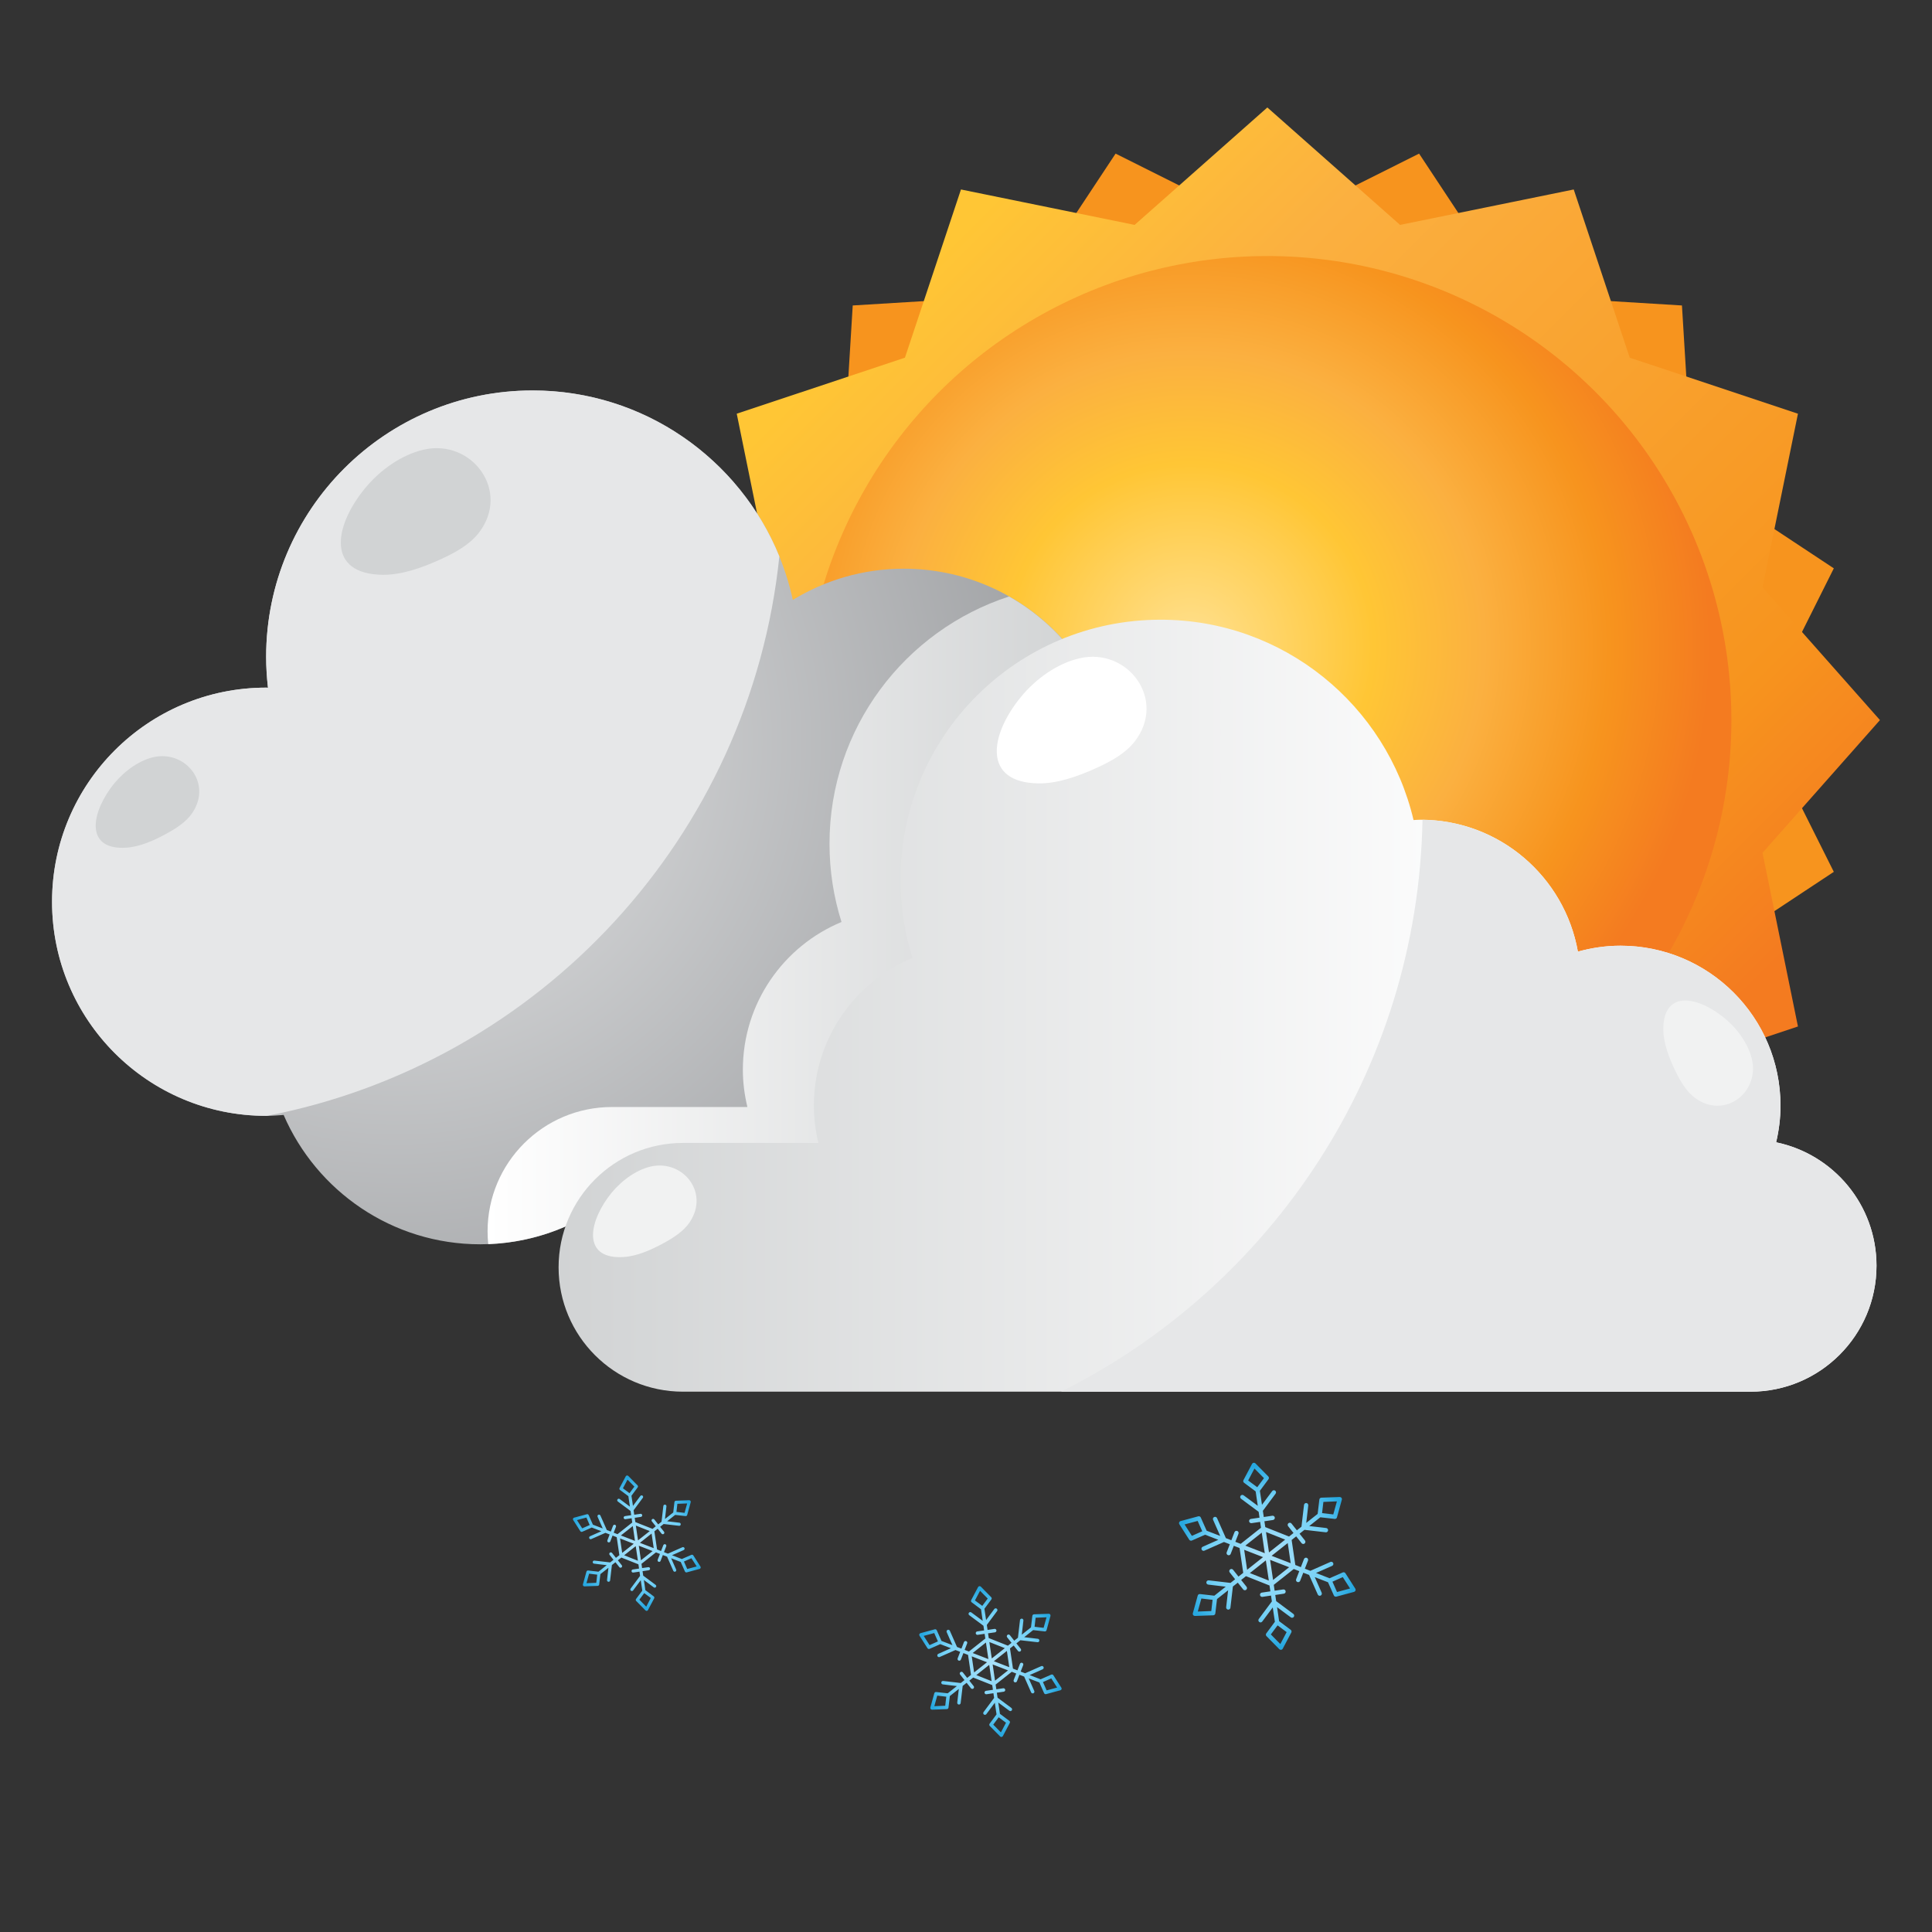 <?xml version="1.0" encoding="utf-8"?>
<!-- Generator: Adobe Illustrator 16.0.0, SVG Export Plug-In . SVG Version: 6.00 Build 0)  -->
<!DOCTYPE svg PUBLIC "-//W3C//DTD SVG 1.1//EN" "http://www.w3.org/Graphics/SVG/1.1/DTD/svg11.dtd">
<svg version="1.1" id="Layer_1" xmlns="http://www.w3.org/2000/svg" xmlns:xlink="http://www.w3.org/1999/xlink" x="0px" y="0px"
	 width="200px" height="200px" viewBox="0 0 200 200" enable-background="new 0 0 200 200" xml:space="preserve">
<rect x="0" y="0" width="200" height="200" fill="#333333" stroke="none"/>
<g id="XMLID_1832_">
	<g id="XMLID_1837_">
		<polygon id="XMLID_1840_" fill="#F7941E" points="88.274,31.622 105.8,30.551 115.485,15.902 131.196,23.761 146.904,15.902 
			156.589,30.551 174.115,31.622 175.188,49.148 189.836,58.834 181.977,74.543 189.836,90.253 175.188,99.94 174.115,117.465 
			156.589,118.535 146.904,133.186 131.194,125.324 115.485,133.186 105.8,118.535 88.274,117.465 87.202,99.94 72.554,90.253 
			80.412,74.543 72.554,58.834 87.202,49.148 		"/>
		
			<linearGradient id="XMLID_2_" gradientUnits="userSpaceOnUse" x1="753.526" y1="-1652.996" x2="871.21" y2="-1652.996" gradientTransform="matrix(0.707 0.707 -0.707 0.707 -1613 668.017)">
			<stop  offset="0.017" style="stop-color:#FFC635"/>
			<stop  offset="0.238" style="stop-color:#FBB040"/>
			<stop  offset="0.788" style="stop-color:#F7941E"/>
			<stop  offset="0.98" style="stop-color:#F47B20"/>
		</linearGradient>
		<polygon id="XMLID_1839_" fill="url(#XMLID_2_)" points="67.777,74.543 79.934,60.804 76.267,42.827 93.679,37.027 99.479,19.615 
			117.456,23.282 131.196,11.125 144.934,23.282 162.912,19.615 168.711,37.027 186.123,42.827 182.456,60.804 194.612,74.543 
			182.456,88.283 186.123,106.26 168.711,112.061 162.911,129.473 144.934,125.805 131.196,137.961 117.456,125.805 99.477,129.473 
			93.679,112.061 76.267,106.26 79.934,88.283 		"/>
		<radialGradient id="XMLID_3_" cx="123.205" cy="66.959" r="54.967" gradientUnits="userSpaceOnUse">
			<stop  offset="0.033" style="stop-color:#FFDE88"/>
			<stop  offset="0.345" style="stop-color:#FFC635"/>
			<stop  offset="0.554" style="stop-color:#FBB040"/>
			<stop  offset="0.788" style="stop-color:#F7941E"/>
			<stop  offset="0.98" style="stop-color:#F47B20"/>
		</radialGradient>
		<circle id="XMLID_1838_" fill="url(#XMLID_3_)" cx="131.195" cy="74.543" r="48.038"/>
	</g>
</g>
<g id="XMLID_1470_">
	<g id="XMLID_1557_">
		<radialGradient id="XMLID_4_" cx="41.165" cy="76.685" r="82.566" gradientUnits="userSpaceOnUse">
			<stop  offset="0" style="stop-color:#E6E7E8"/>
			<stop  offset="1" style="stop-color:#939598"/>
		</radialGradient>
		<path id="XMLID_1577_" fill="url(#XMLID_4_)" d="M27.551,71.184c0.065,0,0.126,0.01,0.19,0.01c-0.12-1.048-0.19-2.113-0.19-3.192
			c0-15.235,12.349-27.583,27.581-27.583c13.208,0,24.24,9.285,26.942,21.681c3.35-2.038,7.268-3.229,11.474-3.229
			c12.241,0,22.164,9.922,22.164,22.164c0,0.438-0.041,0.867-0.065,1.302c1.061-0.202,2.149-0.318,3.268-0.318
			c9.655,0,17.485,7.83,17.485,17.485c0,9.655-7.83,17.485-17.485,17.485c-2.457,0-4.795-0.514-6.915-1.428
			c-3.975,3.773-9.335,6.105-15.249,6.105c-0.727,0-1.444-0.041-2.153-0.109c-4.066,4.734-10.082,7.744-16.809,7.744
			c-5.473,0-10.474-1.992-14.341-5.281c-3.778,2.99-8.542,4.789-13.733,4.789c-9.123,0-16.951-5.516-20.353-13.389
			c-0.598,0.047-1.2,0.092-1.812,0.092c-12.24,0-22.163-9.926-22.163-22.164C5.388,81.106,15.311,71.184,27.551,71.184z"/>
		<path id="XMLID_1576_" fill="#E6E7E8" d="M80.678,57.6c-4.105-10.077-13.993-17.18-25.546-17.18
			c-15.231,0-27.581,12.347-27.581,27.583c0,1.079,0.07,2.144,0.19,3.192c-0.063,0-0.125-0.01-0.19-0.01
			c-12.24,0-22.163,9.923-22.163,22.164c0,12.238,9.923,22.164,22.163,22.164c0.036,0,0.07-0.004,0.106-0.004
			C55.87,110.045,77.674,86.614,80.678,57.6z"/>
		<path id="XMLID_1575_" fill="#D1D3D4" d="M15.549,78.469c3.458-1.065,6.517,2.497,4.355,5.692c-0.613,0.908-1.63,1.565-2.618,2.11
			c-1.365,0.753-2.829,1.394-4.215,1.479c-4.038,0.26-3.774-3.158-1.637-6.141C12.436,80.212,13.938,78.966,15.549,78.469z"/>
		<path id="XMLID_1574_" fill="#D1D3D4" d="M43.88,46.543c4.99-1.124,9.019,4.305,5.684,8.618c-0.947,1.223-2.444,2.048-3.893,2.712
			c-1.995,0.915-4.124,1.661-6.093,1.63c-5.746-0.092-5.08-4.939-1.795-8.95C39.321,48.677,41.554,47.071,43.88,46.543z"/>
		<linearGradient id="XMLID_5_" gradientUnits="userSpaceOnUse" x1="50.473" y1="95.524" x2="112.741" y2="95.524">
			<stop  offset="0" style="stop-color:#FFFFFF"/>
			<stop  offset="1" style="stop-color:#D1D3D4"/>
		</linearGradient>
		<path id="XMLID_1573_" fill="url(#XMLID_5_)" d="M136.399,99.503c0-9.656-7.83-17.485-17.485-17.485
			c-1.118,0-2.207,0.116-3.268,0.318c0.024-0.435,0.065-0.863,0.065-1.302c0-8.271-4.533-15.478-11.248-19.287
			C93.674,65.251,85.87,75.383,85.87,87.343c0,2.823,0.437,5.542,1.242,8.101c-5.994,2.49-10.212,8.398-10.212,15.296
			c0,1.33,0.173,2.617,0.469,3.857H63.349c-7.111,0-12.875,5.764-12.875,12.875l0,0c0,0.445,0.024,0.883,0.067,1.318
			c4.871-0.182,9.332-1.941,12.908-4.771c3.867,3.289,8.868,5.281,14.341,5.281c6.727,0,12.743-3.01,16.809-7.744
			c0.709,0.068,1.426,0.109,2.153,0.109c5.914,0,11.274-2.332,15.249-6.105c2.12,0.914,4.458,1.428,6.915,1.428
			C128.569,116.988,136.399,109.158,136.399,99.503z"/>
		<linearGradient id="XMLID_6_" gradientUnits="userSpaceOnUse" x1="57.825" y1="104.109" x2="156.692" y2="104.109">
			<stop  offset="0" style="stop-color:#D1D3D4"/>
			<stop  offset="1" style="stop-color:#FFFFFF"/>
		</linearGradient>
		<path id="XMLID_1572_" fill="url(#XMLID_6_)" d="M183.865,118.252c0.286-1.219,0.452-2.482,0.452-3.791
			c0-9.146-7.416-16.561-16.563-16.561c-1.529,0-3.006,0.223-4.411,0.613c-1.377-7.761-8.139-13.656-16.292-13.656
			c-0.243,0-0.479,0.024-0.721,0.034c-2.792-11.885-13.456-20.739-26.194-20.739c-14.864,0-26.915,12.05-26.915,26.915
			c0,2.823,0.437,5.542,1.242,8.097c-5.994,2.494-10.212,8.403-10.212,15.297c0,1.332,0.175,2.619,0.471,3.855H70.7
			c-7.108,0-12.875,5.766-12.875,12.875l0,0c0,7.111,5.767,12.875,12.875,12.875h16.933h47.84h45.739
			c7.203,0,13.043-5.84,13.043-13.043l0,0C194.255,124.729,189.798,119.479,183.865,118.252z"/>
		<path id="XMLID_1571_" fill="#E6E7E8" d="M183.865,118.252c0.286-1.219,0.452-2.482,0.452-3.791
			c0-9.146-7.416-16.561-16.563-16.561c-1.529,0-3.006,0.223-4.411,0.613c-1.365-7.693-8.023-13.553-16.085-13.652
			c-0.478,25.948-15.589,48.317-37.432,59.206h25.646h45.739c7.203,0,13.043-5.84,13.043-13.043l0,0
			C194.255,124.729,189.798,119.479,183.865,118.252z"/>
		<path id="XMLID_1570_" fill="#F1F2F2" d="M181.337,109.563c0.891,3.508-2.818,6.385-5.902,4.066
			c-0.876-0.658-1.485-1.707-1.979-2.721c-0.684-1.4-1.248-2.895-1.269-4.281c-0.057-4.049,3.345-3.613,6.218-1.328
			C179.752,106.367,180.921,107.928,181.337,109.563z"/>
		<path id="XMLID_1569_" fill="#F1F2F2" d="M67.034,120.846c3.458-1.066,6.515,2.496,4.355,5.691
			c-0.613,0.908-1.63,1.566-2.618,2.109c-1.365,0.754-2.829,1.395-4.215,1.48c-4.04,0.26-3.776-3.158-1.637-6.141
			C63.92,122.588,65.42,121.342,67.034,120.846z"/>
		<path id="XMLID_1568_" fill="#FFFFFF" d="M111.783,68.139c4.99-1.127,9.019,4.302,5.686,8.614
			c-0.947,1.223-2.443,2.048-3.891,2.713c-1.999,0.915-4.127,1.661-6.097,1.63c-5.744-0.093-5.078-4.939-1.795-8.95
			C107.226,70.269,109.458,68.663,111.783,68.139z"/>
	</g>
	<g id="XMLID_1471_">
		<radialGradient id="XMLID_7_" cx="65.924" cy="159.747" r="6.813" gradientUnits="userSpaceOnUse">
			<stop  offset="0.043" style="stop-color:#A8E0F9"/>
			<stop  offset="0.649" style="stop-color:#74D1F6"/>
			<stop  offset="1" style="stop-color:#27A8E0"/>
		</radialGradient>
		<path id="XMLID_1500_" fill="url(#XMLID_7_)" d="M72.512,162.172l-0.738-1.154c-0.043-0.068-0.128-0.092-0.201-0.061l-0.988,0.434
			l-1.018-0.393l1.208-0.535c0.081-0.033,0.118-0.129,0.082-0.213c-0.036-0.078-0.13-0.115-0.212-0.082l-1.502,0.666l-0.409-0.158
			l0.235-0.605c0.031-0.084-0.01-0.176-0.093-0.209c-0.082-0.031-0.176,0.01-0.209,0.092l-0.234,0.605l-0.413-0.16l-0.278-1.873
			l0.343-0.271l0.402,0.51c0.036,0.045,0.094,0.066,0.149,0.059c0.027-0.004,0.055-0.014,0.077-0.033
			c0.07-0.055,0.082-0.158,0.026-0.227l-0.403-0.508l0.367-0.291l1.591,0.186c0.014,0,0.029,0,0.043,0
			c0.07-0.014,0.128-0.068,0.135-0.145c0.01-0.086-0.051-0.168-0.141-0.178l-1.271-0.146l0.833-0.658l1.072,0.123
			c0,0,0.029,0,0.041,0c0.063-0.01,0.117-0.055,0.134-0.115l0.363-1.322c0.014-0.053,0.002-0.104-0.029-0.145
			c-0.033-0.037-0.081-0.063-0.132-0.063l-1.37,0.053c-0.079,0.002-0.144,0.064-0.154,0.143l-0.123,1.072l-0.856,0.678l0.152-1.311
			c0.01-0.09-0.053-0.168-0.14-0.178c-0.091-0.012-0.17,0.051-0.18,0.141l-0.188,1.629l-0.346,0.275l-0.402-0.512
			c-0.055-0.068-0.156-0.078-0.226-0.023s-0.081,0.154-0.026,0.227L67.885,158l-0.333,0.268l-1.781-0.705l-0.065-0.439l0.642-0.096
			c0.087-0.014,0.149-0.096,0.135-0.182c-0.014-0.088-0.094-0.15-0.182-0.137l-0.644,0.094l-0.066-0.463l0.954-1.285
			c0.053-0.072,0.04-0.172-0.032-0.227c-0.07-0.051-0.173-0.037-0.225,0.035l-0.764,1.027l-0.156-1.051l0.644-0.867
			c0.048-0.064,0.042-0.154-0.014-0.209l-0.962-0.977c-0.036-0.037-0.087-0.051-0.139-0.045c-0.051,0.008-0.094,0.039-0.118,0.082
			l-0.641,1.213c-0.038,0.068-0.017,0.158,0.046,0.207l0.865,0.639l0.159,1.084l-1.058-0.789c-0.072-0.055-0.173-0.037-0.226,0.035
			c-0.051,0.068-0.038,0.17,0.034,0.223l1.317,0.979l0.063,0.436l-0.641,0.096c-0.089,0.014-0.149,0.094-0.137,0.182
			c0.014,0.09,0.096,0.15,0.183,0.137l0.642-0.096l0.065,0.439l-1.524,1.209l-0.397-0.154l0.233-0.607
			c0.034-0.082-0.008-0.174-0.091-0.209c-0.082-0.029-0.176,0.012-0.209,0.094l-0.232,0.605l-0.411-0.158l-0.665-1.502
			c-0.036-0.082-0.13-0.117-0.21-0.082c-0.083,0.037-0.118,0.129-0.083,0.211l0.534,1.209l-1.019-0.393l-0.437-0.99
			c-0.031-0.072-0.113-0.109-0.188-0.09l-1.324,0.357c-0.049,0.014-0.089,0.051-0.108,0.098c-0.019,0.045-0.014,0.1,0.014,0.145
			l0.74,1.154c0.034,0.055,0.097,0.082,0.157,0.072c0.014-0.004,0.027-0.008,0.043-0.01l0.986-0.439l0.992,0.385l-1.171,0.516
			c-0.081,0.039-0.117,0.131-0.083,0.213c0.031,0.068,0.101,0.105,0.171,0.096c0.014-0.004,0.027-0.006,0.041-0.014l1.466-0.646
			l0.435,0.168l-0.233,0.605c-0.032,0.086,0.009,0.178,0.091,0.209c0.028,0.01,0.055,0.014,0.083,0.01
			c0.056-0.01,0.104-0.043,0.126-0.102l0.235-0.607l0.43,0.168l0.274,1.859l-0.354,0.279l-0.404-0.508
			c-0.055-0.068-0.156-0.082-0.226-0.027c-0.07,0.055-0.081,0.158-0.026,0.227l0.402,0.51l-0.344,0.271l-1.632-0.189
			c-0.087-0.01-0.168,0.055-0.178,0.141c-0.009,0.09,0.055,0.168,0.142,0.178l1.312,0.154l-0.856,0.678l-1.072-0.127
			c-0.079-0.006-0.152,0.041-0.173,0.121l-0.365,1.318c-0.012,0.051-0.001,0.104,0.031,0.145c0.031,0.041,0.081,0.061,0.132,0.061
			l1.369-0.051h0.012c0.079-0.014,0.134-0.068,0.142-0.145l0.125-1.072l0.833-0.656l-0.147,1.27c-0.01,0.09,0.053,0.168,0.141,0.178
			c0.016,0.004,0.031,0,0.043,0c0.07-0.01,0.128-0.068,0.137-0.139l0.185-1.594l0.367-0.291l0.402,0.51
			c0.038,0.049,0.096,0.068,0.15,0.059c0.026-0.004,0.053-0.014,0.076-0.031c0.07-0.055,0.082-0.156,0.027-0.225l-0.404-0.512
			l0.361-0.283l1.766,0.699l0.065,0.438l-0.644,0.096c-0.087,0.014-0.147,0.092-0.134,0.182c0.012,0.09,0.094,0.15,0.182,0.137
			l0.642-0.096l0.063,0.436l-0.979,1.318c-0.051,0.072-0.038,0.172,0.034,0.227c0.036,0.023,0.079,0.033,0.12,0.027
			c0.04-0.004,0.079-0.027,0.104-0.063l0.788-1.059l0.159,1.08l-0.644,0.865c-0.048,0.063-0.041,0.152,0.016,0.209l0.962,0.977
			c0.036,0.035,0.087,0.051,0.139,0.045c0.05-0.008,0.094-0.037,0.118-0.086l0.641-1.209c0.036-0.072,0.017-0.158-0.046-0.205
			l-0.867-0.645l-0.154-1.051l1.027,0.764c0.034,0.027,0.077,0.037,0.118,0.031c0.041-0.008,0.079-0.027,0.106-0.066
			c0.053-0.068,0.038-0.17-0.033-0.223l-1.286-0.955l-0.068-0.465l0.642-0.094c0.087-0.014,0.149-0.096,0.135-0.186
			c-0.012-0.084-0.094-0.146-0.183-0.133l-0.641,0.092l-0.065-0.438l1.499-1.186l0.413,0.162l-0.235,0.602
			c-0.032,0.086,0.009,0.178,0.091,0.209c0.027,0.01,0.055,0.014,0.083,0.01c0.055-0.01,0.106-0.043,0.126-0.102l0.235-0.604
			l0.437,0.168l0.647,1.467c0.031,0.064,0.101,0.102,0.169,0.092c0.016-0.004,0.029-0.006,0.043-0.01
			c0.081-0.037,0.118-0.135,0.082-0.213l-0.517-1.172l0.992,0.385l0.435,0.986c0.029,0.064,0.101,0.105,0.171,0.092h0.012
			l1.329-0.359c0.05-0.014,0.091-0.049,0.11-0.096C72.545,162.268,72.54,162.213,72.512,162.172z M70.124,155.672l1.012-0.037
			l-0.269,0.975l-0.841-0.1L70.124,155.672z M64.96,153.172l0.71,0.719l-0.505,0.682l-0.68-0.508L64.96,153.172z M60.269,158.213
			l-0.544-0.854l0.978-0.264l0.341,0.775L60.269,158.213z M61.725,163.852l-1.014,0.037l0.271-0.98l0.841,0.1L61.725,163.852z
			 M66.898,166.324l-0.712-0.723l0.505-0.68l0.68,0.504L66.898,166.324z M67.674,160.264l-1.43-0.551l1.208-0.959L67.674,160.264z
			 M67.26,158.498l-1.212,0.959l-0.224-1.529L67.26,158.498z M65.506,157.977l0.226,1.537l-1.458-0.564L65.506,157.977z
			 M64.188,159.262l1.415,0.547l-1.195,0.945L64.188,159.262z M64.614,161.002l1.197-0.947l0.223,1.512L64.614,161.002z
			 M66.352,161.518l-0.223-1.506l1.427,0.555L66.352,161.518z M71.144,162.422l-0.341-0.773l0.774-0.342l0.546,0.852L71.144,162.422
			z"/>
		<radialGradient id="XMLID_8_" cx="131.195" cy="161.107" r="9.415" gradientUnits="userSpaceOnUse">
			<stop  offset="0.043" style="stop-color:#A8E0F9"/>
			<stop  offset="0.649" style="stop-color:#74D1F6"/>
			<stop  offset="1" style="stop-color:#27A8E0"/>
		</radialGradient>
		<path id="XMLID_1486_" fill="url(#XMLID_8_)" d="M140.299,164.457l-1.021-1.596c-0.06-0.094-0.177-0.127-0.277-0.082l-1.363,0.602
			l-1.407-0.545l1.669-0.736c0.113-0.051,0.163-0.182,0.113-0.293c-0.05-0.113-0.182-0.166-0.293-0.113l-2.075,0.918l-0.567-0.221
			l0.326-0.838c0.042-0.113-0.014-0.244-0.129-0.287c-0.114-0.045-0.243,0.014-0.288,0.129l-0.323,0.836l-0.572-0.223l-0.382-2.59
			l0.471-0.373l0.559,0.703c0.052,0.064,0.13,0.092,0.206,0.082c0.037-0.008,0.073-0.021,0.105-0.045
			c0.097-0.078,0.113-0.217,0.036-0.314l-0.557-0.703l0.507-0.4l2.199,0.254c0.019,0.002,0.038,0.002,0.059,0
			c0.096-0.014,0.176-0.094,0.188-0.195c0.014-0.121-0.074-0.23-0.195-0.248l-1.758-0.201l1.151-0.91l1.481,0.17
			c0.019,0,0.039,0,0.058,0c0.086-0.014,0.158-0.074,0.182-0.16l0.504-1.83c0.019-0.064,0.003-0.141-0.04-0.195
			c-0.044-0.055-0.112-0.084-0.183-0.084l-1.893,0.07c-0.109,0.004-0.2,0.09-0.212,0.195l-0.174,1.484l-1.183,0.934l0.212-1.811
			c0.014-0.121-0.073-0.234-0.195-0.248c-0.123-0.014-0.232,0.076-0.246,0.195l-0.264,2.254l-0.475,0.377l-0.557-0.701
			c-0.077-0.096-0.216-0.113-0.313-0.039c-0.096,0.08-0.111,0.217-0.036,0.316l0.557,0.701l-0.462,0.367l-2.461-0.977l-0.09-0.605
			l0.888-0.131c0.121-0.018,0.205-0.131,0.188-0.254c-0.02-0.119-0.132-0.205-0.254-0.188l-0.887,0.133l-0.095-0.641l1.32-1.777
			c0.072-0.1,0.054-0.236-0.046-0.311c-0.098-0.072-0.238-0.053-0.31,0.047l-1.056,1.418l-0.216-1.451l0.891-1.199
			c0.065-0.086,0.057-0.209-0.021-0.287l-1.329-1.348c-0.051-0.051-0.121-0.074-0.191-0.064s-0.13,0.055-0.164,0.117l-0.886,1.674
			c-0.052,0.096-0.024,0.217,0.065,0.281l1.196,0.891l0.22,1.49l-1.464-1.086c-0.1-0.076-0.238-0.055-0.313,0.045
			c-0.073,0.1-0.053,0.238,0.047,0.311l1.822,1.354l0.087,0.604l-0.887,0.129c-0.122,0.018-0.206,0.131-0.188,0.25
			c0.019,0.123,0.132,0.205,0.253,0.189l0.888-0.131l0.089,0.605l-2.104,1.668l-0.552-0.211l0.325-0.836
			c0.045-0.117-0.014-0.244-0.127-0.287c-0.114-0.045-0.243,0.01-0.287,0.125l-0.325,0.836l-0.565-0.219l-0.918-2.076
			c-0.05-0.111-0.182-0.16-0.293-0.111c-0.111,0.047-0.163,0.18-0.114,0.293l0.739,1.668l-1.407-0.543l-0.604-1.363
			c-0.044-0.104-0.157-0.154-0.262-0.127l-1.827,0.492c-0.068,0.018-0.125,0.068-0.15,0.135c-0.026,0.068-0.018,0.141,0.021,0.201
			l1.021,1.596c0.048,0.072,0.134,0.109,0.219,0.1c0.021-0.004,0.04-0.01,0.059-0.018l1.363-0.602l1.37,0.531l-1.617,0.715
			c-0.113,0.049-0.164,0.178-0.114,0.291c0.041,0.092,0.139,0.145,0.236,0.131c0.019-0.004,0.039-0.008,0.057-0.018l2.023-0.895
			l0.604,0.234l-0.323,0.834c-0.045,0.117,0.012,0.244,0.127,0.289c0.037,0.018,0.075,0.02,0.113,0.014
			c0.076-0.012,0.144-0.063,0.174-0.141l0.324-0.836l0.594,0.229l0.379,2.57l-0.491,0.387l-0.557-0.703
			c-0.075-0.096-0.214-0.113-0.312-0.037s-0.113,0.217-0.036,0.313l0.557,0.705l-0.477,0.377l-2.254-0.264
			c-0.121-0.014-0.232,0.074-0.248,0.195c-0.014,0.123,0.075,0.232,0.197,0.246l1.812,0.213l-1.182,0.934l-1.481-0.17
			c-0.109-0.014-0.212,0.055-0.239,0.16l-0.504,1.826c-0.019,0.068-0.003,0.145,0.041,0.199c0.045,0.055,0.111,0.084,0.182,0.082
			l1.893-0.068c0,0,0.017,0,0.025-0.004c0.098-0.014,0.175-0.092,0.187-0.195l0.173-1.48l1.151-0.91l-0.204,1.758
			c-0.014,0.119,0.074,0.229,0.195,0.246c0.021,0,0.039,0,0.059-0.004c0.098-0.014,0.176-0.092,0.188-0.191l0.255-2.199l0.507-0.4
			l0.559,0.701c0.05,0.066,0.13,0.094,0.205,0.082c0.038-0.006,0.075-0.02,0.106-0.043c0.096-0.08,0.111-0.221,0.036-0.316
			l-0.557-0.701l0.498-0.395l2.438,0.967l0.089,0.605l-0.887,0.131c-0.121,0.016-0.205,0.129-0.187,0.252
			c0.017,0.121,0.13,0.207,0.252,0.189l0.889-0.135l0.087,0.604l-1.353,1.822c-0.073,0.096-0.053,0.236,0.046,0.309
			c0.048,0.037,0.108,0.051,0.165,0.045c0.055-0.012,0.109-0.041,0.146-0.09l1.089-1.463l0.219,1.49l-0.889,1.199
			c-0.064,0.086-0.058,0.209,0.021,0.287l1.329,1.35c0.05,0.049,0.12,0.072,0.192,0.063c0.068-0.012,0.13-0.053,0.162-0.117
			l0.886-1.674c0.051-0.098,0.023-0.217-0.063-0.281l-1.197-0.891l-0.214-1.453l1.42,1.055c0.05,0.039,0.107,0.053,0.164,0.041
			c0.057-0.006,0.109-0.037,0.146-0.084c0.074-0.1,0.054-0.24-0.044-0.313l-1.778-1.322l-0.094-0.637l0.887-0.133
			c0.122-0.018,0.206-0.131,0.188-0.252c-0.017-0.123-0.13-0.205-0.252-0.188l-0.889,0.131l-0.089-0.607l2.07-1.641l0.57,0.223
			l-0.323,0.836c-0.045,0.117,0.012,0.244,0.126,0.287c0.038,0.014,0.077,0.018,0.113,0.014c0.077-0.014,0.146-0.061,0.175-0.139
			l0.324-0.836l0.603,0.232l0.896,2.023c0.041,0.094,0.139,0.145,0.236,0.131c0.019-0.004,0.039-0.008,0.057-0.018
			c0.113-0.047,0.164-0.182,0.114-0.295l-0.716-1.615l1.37,0.529l0.604,1.363c0.039,0.094,0.139,0.145,0.234,0.131
			c0,0,0.017-0.004,0.027-0.004l1.829-0.492c0.066-0.021,0.123-0.068,0.148-0.135C140.346,164.59,140.337,164.52,140.299,164.457z
			 M136.997,155.477l1.399-0.055l-0.373,1.35l-1.161-0.135L136.997,155.477z M129.862,152.02l0.983,0.998l-0.697,0.938l-0.939-0.699
			L129.862,152.02z M123.383,158.99l-0.756-1.182l1.354-0.363l0.473,1.072L123.383,158.99z M125.392,166.775l-1.399,0.051
			l0.371-1.348l1.163,0.137L125.392,166.775z M132.539,170.193l-0.982-0.996l0.698-0.938l0.938,0.697L132.539,170.193z
			 M133.613,161.822l-1.977-0.764l1.67-1.322L133.613,161.822z M133.04,159.381l-1.674,1.326l-0.31-2.113L133.04,159.381z
			 M130.616,158.658l0.313,2.127l-2.013-0.781L130.616,158.658z M128.796,160.436l1.956,0.758l-1.651,1.309L128.796,160.436z
			 M129.385,162.844l1.654-1.313l0.309,2.09L129.385,162.844z M131.788,163.557l-0.307-2.082l1.969,0.764L131.788,163.557z
			 M138.408,164.807l-0.473-1.072l1.07-0.473l0.754,1.178L138.408,164.807z"/>
		<radialGradient id="XMLID_9_" cx="102.529" cy="172.008" r="7.593" gradientUnits="userSpaceOnUse">
			<stop  offset="0.043" style="stop-color:#A8E0F9"/>
			<stop  offset="0.649" style="stop-color:#74D1F6"/>
			<stop  offset="1" style="stop-color:#27A8E0"/>
		</radialGradient>
		<path id="XMLID_1472_" fill="url(#XMLID_9_)" d="M109.872,174.709l-0.824-1.285c-0.048-0.076-0.142-0.105-0.223-0.068
			l-1.101,0.486l-1.134-0.438l1.346-0.598c0.091-0.041,0.131-0.146,0.093-0.236c-0.041-0.092-0.147-0.133-0.238-0.092l-1.673,0.74
			l-0.457-0.176l0.262-0.674c0.034-0.092-0.011-0.199-0.103-0.232c-0.093-0.039-0.197,0.01-0.233,0.102l-0.26,0.676l-0.463-0.178
			l-0.308-2.09l0.382-0.301l0.448,0.564c0.041,0.051,0.104,0.074,0.166,0.068c0.031-0.008,0.061-0.018,0.086-0.037
			c0.078-0.063,0.091-0.176,0.029-0.254l-0.449-0.564l0.409-0.326l1.772,0.205c0.016,0.004,0.033,0.004,0.047,0
			c0.078-0.01,0.144-0.074,0.152-0.158c0.012-0.098-0.061-0.184-0.158-0.197l-1.416-0.164l0.929-0.736l1.195,0.139
			c0.015,0.004,0.03,0,0.046,0c0.068-0.01,0.129-0.061,0.147-0.129l0.405-1.473c0.015-0.055,0.002-0.113-0.034-0.162
			c-0.034-0.043-0.089-0.068-0.146-0.064l-1.526,0.055c-0.087,0.004-0.161,0.072-0.171,0.16l-0.139,1.193l-0.954,0.756l0.169-1.463
			c0.013-0.098-0.058-0.188-0.157-0.197c-0.098-0.01-0.187,0.059-0.198,0.156l-0.211,1.82l-0.384,0.305l-0.448-0.568
			c-0.062-0.08-0.175-0.094-0.252-0.031c-0.079,0.061-0.093,0.174-0.031,0.254l0.449,0.568l-0.372,0.295l-1.984-0.789l-0.072-0.49
			l0.716-0.102c0.098-0.018,0.165-0.107,0.151-0.205c-0.015-0.098-0.106-0.166-0.204-0.152l-0.714,0.107l-0.077-0.518l1.063-1.432
			c0.06-0.078,0.044-0.191-0.036-0.25c-0.081-0.063-0.192-0.045-0.252,0.033l-0.85,1.148l-0.173-1.176l0.718-0.961
			c0.053-0.072,0.046-0.172-0.018-0.234l-1.071-1.088c-0.042-0.041-0.098-0.059-0.154-0.053c-0.057,0.012-0.106,0.045-0.132,0.094
			l-0.715,1.352c-0.041,0.08-0.019,0.176,0.052,0.227l0.966,0.719l0.178,1.203l-1.182-0.877c-0.08-0.059-0.191-0.045-0.25,0.037
			c-0.062,0.08-0.044,0.193,0.036,0.25l1.47,1.094l0.07,0.482l-0.716,0.105c-0.098,0.014-0.166,0.107-0.151,0.203
			c0.014,0.1,0.104,0.168,0.204,0.15l0.714-0.104l0.074,0.486l-1.699,1.348l-0.443-0.172l0.261-0.674
			c0.037-0.094-0.009-0.195-0.102-0.234c-0.093-0.033-0.197,0.012-0.231,0.104l-0.262,0.674l-0.457-0.174l-0.74-1.676
			c-0.039-0.088-0.146-0.129-0.236-0.092c-0.091,0.041-0.13,0.146-0.091,0.236l0.595,1.346l-1.136-0.438l-0.484-1.1
			c-0.036-0.082-0.127-0.123-0.212-0.1l-1.473,0.396c-0.056,0.014-0.101,0.055-0.122,0.107c-0.021,0.055-0.015,0.113,0.016,0.16
			l0.824,1.289c0.04,0.061,0.108,0.092,0.178,0.078c0.015,0,0.031-0.004,0.046-0.01l1.1-0.486l1.104,0.424l-1.305,0.578
			c-0.091,0.041-0.13,0.145-0.091,0.236c0.032,0.076,0.113,0.117,0.19,0.107c0.016-0.004,0.031-0.008,0.046-0.014l1.632-0.723
			l0.488,0.188l-0.262,0.676c-0.036,0.092,0.01,0.195,0.103,0.232c0.029,0.01,0.06,0.014,0.091,0.01
			c0.062-0.01,0.116-0.051,0.14-0.113l0.262-0.674l0.479,0.186l0.305,2.072l-0.394,0.311l-0.449-0.568
			c-0.062-0.076-0.175-0.09-0.253-0.027c-0.077,0.063-0.091,0.174-0.027,0.25l0.449,0.568l-0.384,0.305l-1.819-0.213
			c-0.099-0.01-0.188,0.059-0.198,0.158c-0.012,0.1,0.058,0.189,0.157,0.199l1.461,0.172l-0.954,0.752l-1.195-0.137
			c-0.087-0.01-0.167,0.045-0.192,0.131l-0.406,1.473c-0.015,0.055-0.003,0.113,0.033,0.158c0.036,0.043,0.091,0.068,0.147,0.068
			l1.526-0.059c0,0,0.014,0,0.019,0c0.081-0.014,0.144-0.076,0.152-0.158l0.139-1.195l0.93-0.736l-0.166,1.418
			c-0.01,0.1,0.06,0.189,0.157,0.199c0.017,0.004,0.033,0.004,0.048,0c0.079-0.01,0.143-0.076,0.151-0.158l0.208-1.771l0.409-0.324
			l0.448,0.568c0.041,0.051,0.106,0.072,0.166,0.064c0.031-0.002,0.061-0.016,0.086-0.037c0.077-0.063,0.091-0.174,0.029-0.25
			l-0.449-0.568l0.401-0.318l1.97,0.781l0.071,0.486l-0.716,0.105c-0.1,0.014-0.166,0.105-0.152,0.205
			c0.016,0.096,0.106,0.164,0.204,0.15l0.716-0.105l0.071,0.486l-1.092,1.467c-0.059,0.082-0.041,0.191,0.037,0.252
			c0.04,0.027,0.088,0.039,0.134,0.031c0.045-0.006,0.087-0.031,0.116-0.068l0.879-1.182l0.177,1.203l-0.717,0.965
			c-0.053,0.072-0.046,0.172,0.016,0.232l1.074,1.09c0.039,0.041,0.096,0.059,0.152,0.051c0.057-0.01,0.106-0.043,0.134-0.096
			l0.712-1.35c0.043-0.078,0.021-0.174-0.051-0.225l-0.966-0.721l-0.174-1.17l1.146,0.848c0.039,0.031,0.089,0.043,0.133,0.035
			c0.047-0.006,0.088-0.031,0.118-0.068c0.059-0.082,0.043-0.191-0.037-0.254l-1.432-1.064l-0.077-0.514l0.718-0.107
			c0.096-0.014,0.164-0.105,0.15-0.201c-0.016-0.1-0.106-0.168-0.205-0.154l-0.715,0.105l-0.073-0.488l1.67-1.322l0.46,0.178
			l-0.26,0.674c-0.036,0.094,0.01,0.199,0.103,0.234c0.029,0.01,0.06,0.014,0.091,0.01c0.062-0.01,0.116-0.051,0.141-0.113
			l0.26-0.674l0.488,0.188l0.721,1.633c0.035,0.076,0.113,0.117,0.19,0.104c0.016,0,0.031-0.004,0.046-0.01
			c0.091-0.041,0.132-0.148,0.091-0.24l-0.575-1.301l1.104,0.424l0.486,1.104c0.033,0.072,0.111,0.115,0.19,0.102
			c0,0,0.014,0,0.021-0.002l1.475-0.398c0.057-0.014,0.1-0.055,0.121-0.109C109.908,174.818,109.902,174.756,109.872,174.709z
			 M107.209,167.465l1.127-0.041l-0.3,1.088l-0.937-0.109L107.209,167.465z M101.455,164.68l0.793,0.801l-0.563,0.758l-0.759-0.563
			L101.455,164.68z M96.228,170.301l-0.608-0.953l1.089-0.295l0.382,0.863L96.228,170.301z M97.85,176.578l-1.128,0.045l0.3-1.09
			l0.937,0.109L97.85,176.578z M103.614,179.336l-0.793-0.801l0.563-0.762l0.757,0.566L103.614,179.336z M104.48,172.584
			l-1.594-0.615l1.346-1.066L104.48,172.584z M104.019,170.615l-1.35,1.068l-0.252-1.701L104.019,170.615z M102.063,170.033
			l0.252,1.713l-1.622-0.627L102.063,170.033z M100.594,171.465l1.578,0.613l-1.332,1.051L100.594,171.465z M101.069,173.406
			l1.334-1.059l0.248,1.686L101.069,173.406z M103.006,173.982l-0.246-1.678l1.589,0.613L103.006,173.982z M108.348,174.988
			l-0.38-0.861l0.861-0.381l0.607,0.949L108.348,174.988z"/>
	</g>
</g>
</svg>

